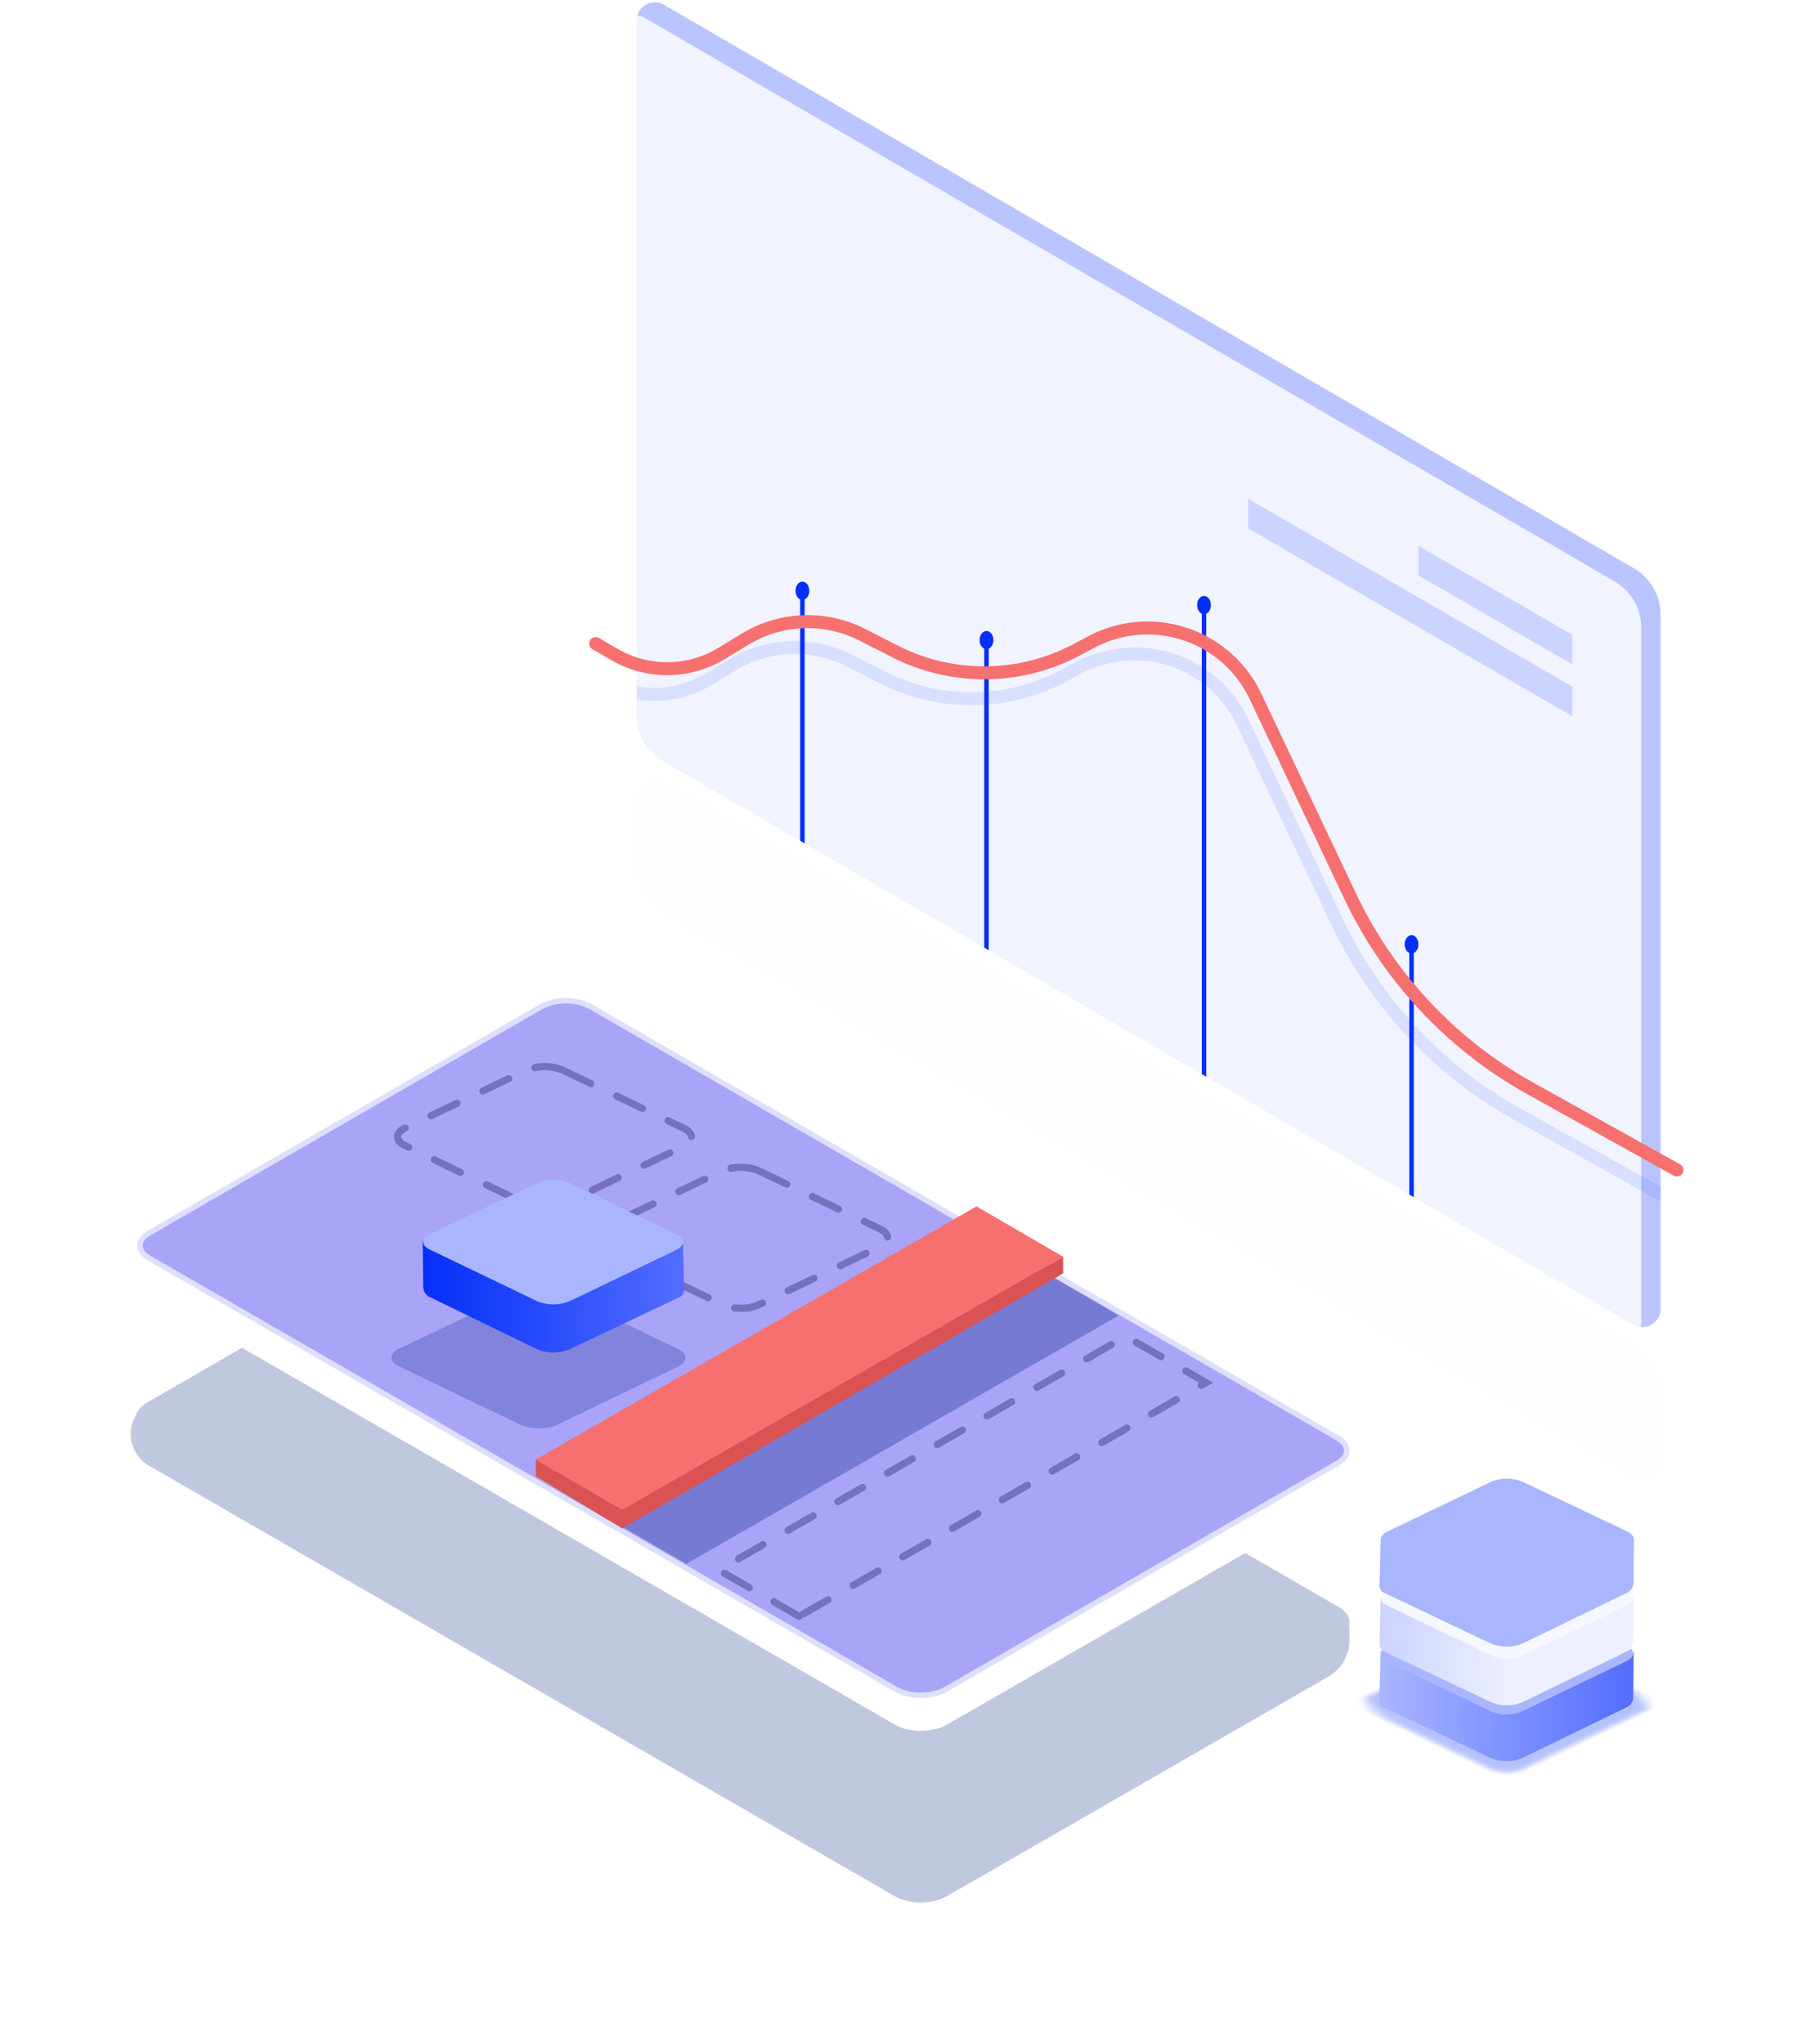 <svg xmlns="http://www.w3.org/2000/svg" width="257" height="290" viewBox="0 0 257 290">
    <defs>
        <filter id="a" width="131.2%" height="151.9%" x="-15.6%" y="-26%" filterUnits="objectBoundingBox">
            <feGaussianBlur in="SourceGraphic" stdDeviation="9"/>
        </filter>
        <linearGradient id="b" x1="100%" x2="-.009%" y1="49.973%" y2="49.973%">
            <stop offset="0%" stop-color="#042FF8"/>
            <stop offset="100%" stop-color="#536DFE"/>
        </linearGradient>
        <linearGradient id="c" x1="-.038%" x2="99.972%" y1="49.95%" y2="49.95%">
            <stop offset="0%" stop-color="#536DFE"/>
            <stop offset="100%" stop-color="#A9B6FF"/>
        </linearGradient>
        <linearGradient id="d" x1="-.038%" x2="99.972%" y1="50.035%" y2="50.035%">
            <stop offset="48%" stop-color="#EEF0FF"/>
            <stop offset="100%" stop-color="#CBD3FF"/>
        </linearGradient>
        <filter id="e" width="137.2%" height="154.3%" x="-18.6%" y="-27.1%" filterUnits="objectBoundingBox">
            <feGaussianBlur in="SourceGraphic" stdDeviation="9"/>
        </filter>
    </defs>
    <g fill="none" fill-rule="evenodd">
        <path fill="#DDE2FF" fill-rule="nonzero" d="M144.457 178.03v26.01l16.811 9.708v-26.01z"/>
        <path fill="#8292C2" fill-opacity=".5" d="M49.465 228.008l106.009-61.198c2.035-1.167 5.335-1.167 7.36 0l55.628 32.111c.167.096.327.204.479.323.483.307.873.74 1.126 1.255l.315.651a5.227 5.227 0 0 1-2.09 6.814L112.465 269.04c-2.035 1.17-5.336 1.17-7.36 0L50.93 237.865a5.926 5.926 0 0 1-2.968-5.136v-2.035l.082-.048c-.275-.922.193-1.92 1.42-2.638z" filter="url(#a)" transform="matrix(-1 0 0 1 239.46 0)"/>
        <path fill="#FFF" fill-rule="nonzero" d="M191.497 208.395v-2.035L83.684 143.032c-2.036-1.167-4.41-1.882-6.428-.712L20.65 174.815c-.54.311-.973.776-1.245 1.336l-.315.652a5.23 5.23 0 0 0 2.089 6.817l105.83 61.076c2.034 1.167 5.335 1.167 7.36 0l54.16-31.162a5.935 5.935 0 0 0 2.967-5.139z"/>
        <path fill="#DDDFFC" fill-rule="nonzero" d="M189.994 207.927c2.036-1.167 2.036-3.08 0-4.25L83.986 142.479c-2.036-1.17-5.336-1.17-7.361 0l-55.628 32.109c-2.035 1.17-2.035 3.08 0 4.25l106.009 61.197c2.035 1.167 5.335 1.167 7.36 0l55.628-32.108z"/>
        <path fill="#978FF7" d="M130.686 240.15a6.818 6.818 0 0 1-3.3-.773l-106-61.197c-.722-.418-1.135-.953-1.135-1.466 0-.512.413-1.051 1.136-1.468l55.618-32.105a7.401 7.401 0 0 1 6.6 0l105.996 61.19c.722.418 1.14.954 1.14 1.47 0 .515-.418 1.047-1.14 1.468l-55.628 32.108a6.828 6.828 0 0 1-3.287.774z" opacity=".746"/>
        <path fill="#02187C" fill-rule="nonzero" d="M97.4 221.878L85.34 214.87l61.344-35.235 12.065 7.008z" opacity=".3"/>
        <path fill="#7671BE" fill-rule="nonzero" d="M113.835 229.592a.417.417 0 0 0 .047-.106c.125.03.256.01.367-.054l3.53-2.035a.509.509 0 0 0-.505-.882l-3.53 2.035a.492.492 0 0 0-.225.268l-3.392-1.967a.509.509 0 1 0-.508.878l3.517 2.036a.505.505 0 0 0 .258.067.502.502 0 0 0 .44-.24zm-7.039-4.091a.509.509 0 0 0-.183-.679l-3.52-2.035a.51.51 0 1 0-.51.882l3.518 2.035a.54.54 0 0 0 .255.068.509.509 0 0 0 .44-.271zm14.515-.122l3.527-2.035a.509.509 0 1 0-.505-.882l-3.531 2.035a.512.512 0 0 0 .254.953.54.54 0 0 0 .255-.071zm-16.282-3.769l3.531-2.035a.512.512 0 0 0-.509-.885l-3.527 2.035a.509.509 0 0 0 .502.885h.003zm23.344-.288l3.527-2.035a.51.51 0 1 0-.505-.885l-3.531 2.035a.509.509 0 0 0 .505.885h.004zm-16.282-3.765l3.531-2.035a.51.51 0 1 0-.508-.882l-3.528 2.035a.509.509 0 0 0 .254.95.516.516 0 0 0 .245-.068h.006zm23.344-.288l3.527-2.036a.509.509 0 1 0-.525-.861l-3.531 2.035a.509.509 0 0 0 .254.95.53.53 0 0 0 .268-.088h.007zm-16.282-3.765l3.528-2.036a.509.509 0 0 0-.505-.882l-3.531 2.036a.509.509 0 0 0-.187.678c.089.16.258.259.441.258a.54.54 0 0 0 .248-.054h.006zm23.34-.289l3.531-2.035a.51.51 0 1 0-.508-.882l-3.528 2.035a.51.51 0 0 0 .505.886v-.004zm-16.281-3.768l3.528-2.035a.51.51 0 0 0-.506-.886l-3.53 2.035a.509.509 0 0 0 .501.886h.007zm23.34-.289l3.531-2.035a.512.512 0 0 0-.509-.885l-3.527 2.035a.509.509 0 0 0 .498.885h.007zm-16.281-3.765l3.527-2.035a.509.509 0 1 0-.505-.882l-3.531 2.035a.509.509 0 0 0 .254.95.53.53 0 0 0 .248-.068h.007zm23.34-.288l3.53-2.035a.51.51 0 1 0-.508-.882l-3.528 2.035a.509.509 0 0 0 .255.95.516.516 0 0 0 .244-.068h.007zm-16.282-3.765l3.531-2.035a.51.51 0 0 0-.508-.882l-3.528 2.035a.509.509 0 0 0 .251.95.53.53 0 0 0 .248-.068h.006zm23.344-.288l3.527-2.036a.509.509 0 0 0-.505-.881l-3.53 2.035a.512.512 0 0 0 .253.953.54.54 0 0 0 .248-.071h.007zm-16.282-3.769l3.531-2.035a.51.51 0 0 0-.508-.882l-3.528 2.035a.509.509 0 0 0 .254.95.482.482 0 0 0 .241-.068h.01zm23.344-.288l1.428-.821-3.616-2.1a.509.509 0 1 0-.512.879l2.106 1.224a.509.509 0 0 0 .594.818zm-16.281-3.765l3.53-2.035a.512.512 0 0 0-.508-.886l-3.528 2.035a.509.509 0 0 0 .254.95.482.482 0 0 0 .238-.064h.014zm10.762-.506a.512.512 0 0 0-.183-.678l-3.52-2.035a.51.51 0 1 0-.513.882l3.52 2.035a.488.488 0 0 0 .255.071.509.509 0 0 0 .428-.275h.013z"/>
        <path fill="#F77070" fill-rule="nonzero" d="M88.327 214.223l-12.296-7.144 62.541-35.92 12.3 7.143z"/>
        <path fill="#DA5252" fill-rule="nonzero" d="M150.872 178.302v2.357l-62.579 36.182v-2.618zM76.031 207.08v2.357l12.262 7.404v-2.618z"/>
        <path fill="#02187C" fill-rule="nonzero" d="M79.077 183.166a6.879 6.879 0 0 0-5.23 0l-17.221 8.191c-1.442.679-1.442 1.812 0 2.504l17.235 8.283a6.862 6.862 0 0 0 5.223 0l17.123-8.243c1.438-.678 1.438-1.821 0-2.51l-17.13-8.225z" opacity=".234"/>
        <path fill="#7671BE" fill-rule="nonzero" d="M107.967 185.557l.458-.217a.51.51 0 0 0-.441-.92l-.458.221a6.312 6.312 0 0 1-3.212.42.512.512 0 1 0-.116 1.019c.312.035.626.053.94.054.974.016 1.939-.18 2.829-.577zm-7.028-1.22a.509.509 0 0 0-.238-.68l-3.67-1.763a.51.51 0 0 0-.44.92l3.67 1.76a.512.512 0 0 0 .678-.237zm11.152-.76l3.67-1.768a.509.509 0 0 0-.44-.916l-3.67 1.764a.509.509 0 1 0 .44.916v.003zm-18.49-2.765a.505.505 0 0 0-.24-.679l-3.667-1.763a.509.509 0 0 0-.44.915l3.666 1.764a.516.516 0 0 0 .682-.237zm25.84-.763l3.67-1.76a.51.51 0 1 0-.44-.92l-3.67 1.764a.509.509 0 0 0 .44.916zm-33.166-2.765a.505.505 0 0 0-.237-.678l-.513-.248c-.495-.237-.786-.532-.786-.79s.295-.556.793-.794h.017a.502.502 0 0 0 .23-.678.516.516 0 0 0-.678-.234c-1.193.566-1.356 1.312-1.356 1.696 0 .383.176 1.136 1.356 1.696l.513.247c.068.033.144.05.22.051a.502.502 0 0 0 .428-.268h.013zm39.747-1.282a.509.509 0 0 0 .434-.573c-.085-.604-.563-1.147-1.357-1.527l-2.204-1.058a.509.509 0 1 0-.441.916l2.205 1.058c.457.22.753.502.786.75a.505.505 0 0 0 .502.437l.075-.003zm-36.8-2.985l3.678-1.747a.509.509 0 1 0-.438-.92l-3.677 1.748a.509.509 0 1 0 .438.92zm30.22-1.258a.512.512 0 0 0-.241-.679l-3.667-1.764a.509.509 0 1 0-.44.916l3.67 1.764a.512.512 0 0 0 .678-.237zm-22.896-2.239l3.677-1.747a.509.509 0 0 0-.438-.92l-3.677 1.748a.509.509 0 0 0 .22.97c.08.002.16-.015.232-.051h-.014zm15.57-1.279a.509.509 0 0 0-.238-.678l-3.667-1.764a.472.472 0 0 0-.129-.04.451.451 0 0 0-.115-.075 6.757 6.757 0 0 0-2.846-.57 7.856 7.856 0 0 0-1.459.132.509.509 0 1 0 .19 1 6.584 6.584 0 0 1 3.674.34c.04.02.084.035.129.044.035.03.074.055.115.075l3.667 1.763c.254.117.555.01.678-.24v.013zM80.153 171.294l.458-.22a.509.509 0 0 0-.441-.916l-.458.217a6.275 6.275 0 0 1-3.213.42.516.516 0 0 0-.563.448.509.509 0 0 0 .448.563c.312.037.626.055.94.054a6.686 6.686 0 0 0 2.829-.566zm-7.029-1.221a.509.509 0 0 0-.237-.679l-3.67-1.763a.509.509 0 0 0-.441.915l3.67 1.764a.505.505 0 0 0 .678-.237zm11.153-.763l3.67-1.76a.51.51 0 1 0-.44-.92l-3.67 1.764a.509.509 0 0 0 .22.967.468.468 0 0 0 .22-.062v.01zm-18.49-2.765a.509.509 0 0 0-.24-.678l-3.667-1.764a.509.509 0 1 0-.44.916l3.67 1.764a.505.505 0 0 0 .678-.238zm25.84-.77l3.67-1.764a.509.509 0 0 0-.44-.915l-3.667 1.763a.505.505 0 0 0-.24.679.516.516 0 0 0 .46.288c.076 0 .15-.018.218-.05zm-33.163-2.768a.509.509 0 0 0-.24-.678l-.513-.248c-.495-.234-.787-.532-.787-.79s.296-.556.794-.79a.502.502 0 0 0 .23-.679.519.519 0 0 0-.678-.234c-1.194.567-1.356 1.316-1.356 1.696 0 .38.176 1.14 1.356 1.696l.516.248a.512.512 0 0 0 .665-.22h.013zm39.73-1.278a.516.516 0 0 0 .435-.577c-.082-.604-.563-1.146-1.357-1.523l-2.205-1.062a.509.509 0 1 0-.44.916l2.204 1.062c.458.22.753.498.787.746.034.252.248.44.502.441l.074-.003zm-36.799-2.985l3.677-1.75a.509.509 0 1 0-.438-.92l-3.676 1.75a.509.509 0 0 0 .437.92zm30.233-1.262a.509.509 0 0 0-.241-.678l-3.667-1.764a.51.51 0 0 0-.44.919l3.67 1.767a.512.512 0 0 0 .678-.244zm-22.896-2.235l3.677-1.75a.509.509 0 1 0-.438-.92l-3.66 1.757a.509.509 0 0 0 .217.967c.076 0 .15-.02.217-.054h-.013zm15.555-1.29a.505.505 0 0 0-.237-.678l-3.667-1.764a.644.644 0 0 0-.129-.044.44.44 0 0 0-.115-.07 6.692 6.692 0 0 0-2.846-.574 7.856 7.856 0 0 0-1.458.132.51.51 0 1 0 .19 1 6.57 6.57 0 0 1 3.676.357.519.519 0 0 1 .241.115l3.667 1.764a.505.505 0 0 0 .678-.237z"/>
        <path fill="url(#b)" fill-rule="nonzero" d="M142.384 181.867c.003-.054.01-.107.02-.16l.143-5.481 13.832-.071.59-.289a6.072 6.072 0 0 1 4.62 0l.679.265 17.207-.085-.068 6.567c-.025.63-.41 1.19-.99 1.438l-15.182 7.381a6.068 6.068 0 0 1-4.614 0l-15.562-7.384a1.099 1.099 0 0 1-.678-.977l.003-1.204z" transform="matrix(-1 0 0 1 239.46 0)"/>
        <path fill="#A9B6FF" fill-rule="nonzero" d="M80.838 167.848a6.106 6.106 0 0 0-4.62 0l-15.213 7.238c-1.272.604-1.272 1.598 0 2.208l15.223 7.317c1.477.61 3.136.61 4.613 0l15.122-7.27c1.268-.61 1.268-1.607 0-2.218l-15.125-7.275z"/>
        <g fill-rule="nonzero">
            <g fill="#042FF8" opacity=".3">
                <path d="M211.136 251.432a6.957 6.957 0 0 0 5.298 0l17.787-8.551c1.452-.699 1.089-2.005-.366-2.697 0 0-17.421-8.29-17.431-8.29a7.008 7.008 0 0 0-5.305 0l-17.67 8.48c-1.45.699-1.095 2.012.34 2.714.017.02 17.336 8.344 17.347 8.344z" opacity=".02"/>
                <path d="M211.2 251.364a6.831 6.831 0 0 0 5.186 0l17.716-8.514c1.415-.678.679-2.13-.722-2.805 0 0-16.994-8.083-17.014-8.083a6.879 6.879 0 0 0-5.193 0l-17.59 8.456c-1.419.679-.706 2.137.708 2.816-.003.017 16.889 8.13 16.909 8.13z" opacity=".05"/>
                <path d="M211.268 251.3a6.713 6.713 0 0 0 5.07 0l17.639-8.48c1.377-.679.302-2.256-1.079-2.914 0 0-16.57-7.876-16.6-7.876a6.743 6.743 0 0 0-5.088.017l-17.516 8.415c-1.377.679-.312 2.263 1.069 2.924-.007-.007 16.474 7.914 16.505 7.914z" opacity=".07"/>
                <path d="M211.332 251.232a6.57 6.57 0 0 0 4.96 0l17.553-8.446c1.356-.645-.092-2.375-1.438-3.019 0 0-16.14-7.673-16.18-7.673a6.618 6.618 0 0 0-4.966.02l-17.438 8.382c-1.357.645.081 2.375 1.425 3.03.003.003 16.044 7.706 16.084 7.706z" opacity=".1"/>
                <path d="M211.4 251.18c1.553.63 3.29.63 4.844 0l17.475-8.425c1.306-.627-.485-2.503-1.794-3.124 0 0-15.712-7.462-15.766-7.462a6.482 6.482 0 0 0-4.85.02l-17.36 8.345c-1.31.627.471 2.51 1.777 3.137.007-.003 15.623 7.51 15.674 7.51z" opacity=".12"/>
                <path d="M211.465 251.1a6.323 6.323 0 0 0 4.731 0l17.398-8.375c1.268-.61-.879-2.629-2.15-3.233 0 0-15.288-7.265-15.35-7.265a6.373 6.373 0 0 0-4.748.023l-17.3 8.307c-1.268.61.866 2.636 2.138 3.246.03.007 15.22 7.296 15.28 7.296z" opacity=".15"/>
                <path d="M211.532 251.035a6.173 6.173 0 0 0 4.617-.02l17.32-8.314c1.234-.594-1.273-2.75-2.51-3.341 0 0-14.858-7.059-14.925-7.059a6.214 6.214 0 0 0-4.627.027l-17.208 8.27c-1.234.59 1.259 2.761 2.494 3.355.003-.004 14.765 7.082 14.84 7.082z" opacity=".17"/>
                <path d="M211.597 250.967a6.061 6.061 0 0 0 4.504-.02l17.242-8.287c1.197-.573-1.666-2.873-2.867-3.446 0 0-14.429-6.855-14.514-6.855a6.106 6.106 0 0 0-4.511.03l-17.13 8.233c-1.197.576 1.65 2.886 2.846 3.463.014.003 14.348 6.882 14.43 6.882z" opacity=".2"/>
                <path d="M211.665 250.903a5.943 5.943 0 0 0 4.389-.024l17.163-8.25c1.164-.559-2.059-2.998-3.222-3.55 0 0-14.006-6.652-14.097-6.652a5.987 5.987 0 0 0-4.41.03l-17.04 8.209c-1.164.56 2.034 3.012 3.201 3.572.014-.01 13.92 6.665 14.016 6.665z" opacity=".22"/>
                <path d="M211.716 250.842a5.8 5.8 0 0 0 4.277-.024l17.092-8.219c1.126-.542-2.452-3.124-3.579-3.66 0 0-13.567-6.444-13.683-6.444a5.834 5.834 0 0 0-4.277.03l-16.977 8.161c-1.123.54 2.436 3.134 3.562 3.677.017.007 13.496 6.479 13.585 6.479z" opacity=".24"/>
                <path d="M211.797 250.77a5.668 5.668 0 0 0 4.162-.03l17.007-8.171c1.089-.526-2.846-3.26-3.951-3.769 0 0-13.148-6.241-13.263-6.241a5.709 5.709 0 0 0-4.172.037l-16.899 8.12c-1.089.523 2.826 3.264 3.914 3.786.031.007 13.087 6.268 13.202 6.268z" opacity=".27"/>
                <path d="M211.861 250.703a5.542 5.542 0 0 0 4.05-.03l16.93-8.142c1.055-.505-3.24-3.371-4.295-3.873-.016 0-12.723-6.035-12.845-6.035a5.583 5.583 0 0 0-4.07.038l-16.821 8.083c-1.055.509 3.216 3.392 4.27 3.894.028.01 12.66 6.065 12.781 6.065z" opacity=".29"/>
                <path d="M211.93 250.638c1.269.481 2.673.47 3.934-.034l16.851-8.1c1.018-.488-3.633-3.497-4.65-3.982-.02 0-12.296-5.83-12.432-5.83a5.468 5.468 0 0 0-3.945.04l-16.746 8.05c-1.017.488 3.613 3.51 4.627 3.998.02.007 12.225 5.858 12.36 5.858z" opacity=".32"/>
                <path d="M211.994 250.57a5.298 5.298 0 0 0 3.822-.034l16.774-8.062c.98-.472-4.027-3.62-5.007-4.088-.02 0-11.872-5.627-12.014-5.627a5.325 5.325 0 0 0-3.833.044l-16.668 8.009c-.98.471 4.002 3.636 4.983 4.107.02.01 11.797 5.651 11.943 5.651z" opacity=".34"/>
                <path d="M212.055 250.503a5.156 5.156 0 0 0 3.71-.038l16.7-8.022c.946-.454-4.41-3.73-5.367-4.196-.02 0-11.438-5.427-11.597-5.427a5.193 5.193 0 0 0-3.731.044l-16.59 7.971c-.943.455 4.392 3.762 5.339 4.217.034.023 11.387 5.45 11.536 5.45z" opacity=".37"/>
                <path d="M212.126 250.438a5.023 5.023 0 0 0 3.595-.04l16.621-7.989c.906-.434-4.817-3.867-5.726-4.3-.023 0-11.013-5.218-11.193-5.218a5.068 5.068 0 0 0-3.606.048l-16.512 7.937c-.909.434 4.786 3.887 5.692 4.321.037.01 10.963 5.241 11.129 5.241z" opacity=".39"/>
                <path d="M212.19 250.37c1.127.414 2.367.4 3.484-.04l16.543-7.951c.868-.417-5.21-3.993-6.082-4.41-.024 0-10.587-5.01-10.763-5.01a4.959 4.959 0 0 0-3.494.048l-16.444 7.9c-.872.42 5.18 4.012 6.051 4.43.03.01 10.532 5.033 10.705 5.033z" opacity=".41"/>
                <path d="M212.258 250.306a4.783 4.783 0 0 0 3.368-.048l16.465-7.896c.834-.4-5.603-4.118-6.445-4.515-.023 0-10.155-4.81-10.345-4.81a4.827 4.827 0 0 0-3.392.055l-16.36 7.859c-.834.403 5.57 4.138 6.408 4.538.04 0 10.098 4.817 10.301 4.817z" opacity=".44"/>
                <path d="M212.323 250.238a4.64 4.64 0 0 0 3.256-.048l16.387-7.872c.78-.387-6.004-4.244-6.798-4.624-.027 0-9.731-4.602-9.928-4.602a4.705 4.705 0 0 0-3.267.054l-16.281 7.825c-.8.383 5.963 4.26 6.76 4.644.027.013 9.677 4.623 9.87 4.623z" opacity=".46"/>
                <path d="M212.394 250.163c1.02.359 2.134.34 3.14-.05l16.306-7.83c.763-.366-6.39-4.365-7.154-4.728-.027 0-9.304-4.41-9.497-4.41a4.58 4.58 0 0 0-3.155.059l-16.206 7.801c-.76.366 6.356 4.386 7.123 4.749.01 0 9.233 4.41 9.443 4.41z" opacity=".49"/>
                <path d="M212.455 250.106a4.41 4.41 0 0 0 3.029-.051l16.244-7.802c.726-.339-6.784-4.49-7.51-4.837-.03 0-8.876-4.192-9.097-4.192a4.45 4.45 0 0 0-3.053.058l-16.128 7.754c-.726.339 6.75 4.51 7.462 4.86.04.01 8.836 4.21 9.053 4.21z" opacity=".51"/>
                <path d="M212.523 250.041a4.27 4.27 0 0 0 2.914-.057l16.152-7.761c.678-.34-7.177-4.613-7.87-4.942-.03 0-8.449-3.99-8.676-3.99a4.328 4.328 0 0 0-2.927.062l-16.05 7.713c-.68.34 7.122 4.637 7.828 4.97.02.013 8.402 4.005 8.629 4.005z" opacity=".54"/>
                <path d="M212.587 249.973a4.148 4.148 0 0 0 2.802-.057l16.075-7.724c.654-.315-7.571-4.749-8.226-5.05-.03 0-8.022-3.786-8.263-3.786a4.196 4.196 0 0 0-2.812.065l-15.972 7.676c-.655.315 7.53 4.748 8.184 5.088.03.003 7.975 3.788 8.212 3.788z" opacity=".56"/>
                <path d="M212.655 249.909a4.04 4.04 0 0 0 2.687-.061l15.996-7.69c.617-.295-7.964-4.86-8.582-5.155-.034 0-7.594-3.579-7.845-3.579a4.07 4.07 0 0 0-2.714.064l-15.898 7.643c-.617.295 7.927 4.884 8.544 5.182.045.014 7.551 3.596 7.812 3.596z" opacity=".59"/>
                <path d="M212.733 249.841c.84.272 1.748.25 2.575-.061l15.905-7.652c.58-.278-8.358-4.986-8.942-5.265-.034 0-7.167-3.375-7.425-3.375a3.975 3.975 0 0 0-2.588.068l-15.806 7.605c-.58.278 8.317 5.013 8.897 5.292.02.013 7.113 3.388 7.384 3.388z" opacity=".61"/>
                <path d="M212.787 249.777c.805.253 1.67.23 2.46-.068l15.84-7.612c.546-.26-8.751-5.111-9.297-5.37-.038 0-6.74-3.17-7.011-3.17a3.802 3.802 0 0 0-2.473.07l-15.742 7.565c-.546.26 8.707 5.138 9.253 5.4.034.017 6.702 3.185 6.97 3.185z" opacity=".63"/>
                <path d="M212.852 249.709a3.667 3.667 0 0 0 2.347-.068l15.763-7.574c.508-.245-9.159-5.237-9.654-5.478-.037-.017-6.312-2.968-6.594-2.968a3.731 3.731 0 0 0-2.374.074l-15.668 7.53c-.505.245 9.104 5.261 9.61 5.506.054.017 6.292 2.978 6.57 2.978z" opacity=".66"/>
                <path d="M212.916 249.644a3.548 3.548 0 0 0 2.236-.07l15.684-7.551c.472-.228-9.538-5.36-10.01-5.584-.04-.017-5.925-2.642-6.18-2.76a3.005 3.005 0 0 0-2.245.074l-15.603 7.493c-.472.227 9.497 5.386 9.965 5.614.055.027 5.865 2.784 6.153 2.784z" opacity=".68"/>
                <path d="M212.984 249.577a3.426 3.426 0 0 0 2.12-.072l15.607-7.503c.437-.21-9.932-5.481-10.37-5.691-.04 0-5.491-2.44-5.766-2.555a2.887 2.887 0 0 0-2.134.078l-15.511 7.463c-.438.21 9.884 5.512 10.322 5.722.054.007 5.434 2.558 5.732 2.558z" opacity=".71"/>
                <path d="M213.049 249.512a3.304 3.304 0 0 0 2.008-.078l15.531-7.462c.397-.194-10.328-5.607-10.728-5.797-.041-.02-5.065-2.239-5.343-2.354a2.805 2.805 0 0 0-2.035.081l-15.433 7.418c-.4.19 10.277 5.638 10.674 5.828.058.02 5.01 2.364 5.326 2.364z" opacity=".73"/>
                <path d="M213.116 249.444c.625.167 1.285.14 1.893-.078l15.454-7.425c.363-.176-10.722-5.732-11.085-5.905-.044-.02-4.637-2.035-4.929-2.147a2.714 2.714 0 0 0-1.906.081l-15.359 7.374c-.363.173 10.672 5.767 11.034 5.936.045.027 4.58 2.164 4.898 2.164z" opacity=".76"/>
                <path d="M213.18 249.38a3.1 3.1 0 0 0 1.782-.082l15.375-7.39c.34-.157-11.115-5.855-11.444-6.011-.044-.02-4.203-1.832-4.508-1.944a2.622 2.622 0 0 0-1.794.085l-15.281 7.344c-.34.159 11.061 5.888 11.39 6.044.044.024 4.152 1.954 4.48 1.954z" opacity=".78"/>
                <path d="M213.249 249.312c.551.133 1.13.103 1.665-.085l15.298-7.35c.288-.14-11.509-5.98-11.8-6.106-.045-.02-3.776-1.631-4.095-1.736a2.503 2.503 0 0 0-1.696.088l-15.203 7.306c-.291.14 11.455 6.01 11.743 6.15.065.006 3.745 1.733 4.088 1.733z" opacity=".8"/>
                <path d="M213.313 249.247a2.84 2.84 0 0 0 1.554-.088l15.22-7.313c.254-.122-11.903-6.105-12.157-6.224-.048-.02-3.345-1.435-3.677-1.537a2.432 2.432 0 0 0-1.567.092l-15.125 7.269c-.254.122 11.845 6.14 12.099 6.262.048.02 3.304 1.54 3.653 1.54z" opacity=".83"/>
                <path d="M213.381 249.18c.479.1.976.07 1.438-.089l15.142-7.275c.217-.105-12.296-6.231-12.513-6.333-.05-.02-2.914-1.235-3.26-1.33a2.374 2.374 0 0 0-1.455.092l-15.05 7.232c-.217.105 12.238 6.264 12.459 6.37.047.02 2.876 1.333 3.239 1.333z" opacity=".85"/>
                <path d="M213.445 249.112c.443.082.9.052 1.327-.088l15.063-7.242c.18-.085-12.689-6.35-12.889-6.445-.048-.02-2.48-1.038-2.842-1.123a2.317 2.317 0 0 0-1.357.092l-14.938 7.204c-.184.085 12.631 6.387 12.811 6.476.05.02 2.452 1.126 2.825 1.126z" opacity=".88"/>
                <path d="M213.513 249.047c.406.068.821.035 1.211-.095l14.969-7.2c.146-.072-13.083-6.476-13.229-6.547-.05-.02-2.035-.845-2.425-.92a2.242 2.242 0 0 0-1.228.099l-14.894 7.157c-.146.071 13.022 6.513 13.168 6.584.067.02 2.045.922 2.428.922z" opacity=".9"/>
                <path d="M213.578 248.98c.369.052.744.02 1.099-.095l14.907-7.164c.109-.038-13.476-6.601-13.584-6.652a18.785 18.785 0 0 0-2.008-.716 2.191 2.191 0 0 0-1.116.099l-14.82 7.123c-.108.054 13.415 6.638 13.524 6.692.054.02 1.608.713 1.998.713z" opacity=".93"/>
                <path d="M213.646 248.915c.33.036.666.002.983-.098l14.83-7.134c.071-.037-13.87-6.726-13.941-6.76a10.583 10.583 0 0 0-1.594-.512 2.184 2.184 0 0 0-1 .102l-14.743 7.086c-.07.034 13.81 6.763 13.88 6.784.072.02 1.18.532 1.585.532z" opacity=".95"/>
                <path d="M213.71 248.847c.294.022.59-.011.872-.098l14.751-7.093c.038 0-14.263-6.848-14.3-6.865a5.183 5.183 0 0 0-1.174-.305c-.3-.027-.602.007-.888.101l-14.664 7.049c-.037 0 14.199 6.889 14.246 6.906a4.07 4.07 0 0 0 1.157.305z" opacity=".98"/>
                <path d="M213.774 248.783a2.27 2.27 0 0 0 .76-.105l14.674-7.052-14.657-6.974a2.374 2.374 0 0 0-.76-.102 2.32 2.32 0 0 0-.773.109l-14.585 7.007 14.585 7.015c.245.075.5.11.756.102z"/>
            </g>
            <path fill="url(#c)" d="M39.72 30.337a.787.787 0 0 0-.034-.139l-.14-5.332-13.448-.095-.574-.281a5.909 5.909 0 0 0-4.494 0l-.658.257-16.746-.084.064 6.39c.025.614.4 1.158.964 1.4l14.775 7.182a5.878 5.878 0 0 0 4.488 0l15.148-7.178c.385-.162.642-.532.658-.95l-.003-1.17z" transform="matrix(-1 0 0 1 235.46 209.79)"/>
            <path fill="#A9B6FF" d="M211.543 226.487a5.926 5.926 0 0 1 4.494 0l14.802 7.035c1.238.587 1.242 1.554 0 2.147l-14.816 7.124a5.878 5.878 0 0 1-4.487 0l-14.718-7.073c-1.235-.593-1.235-1.563 0-2.157l14.725-7.076z"/>
            <path fill="url(#d)" d="M39.686 22.397a.787.787 0 0 0-.024-.156l-.135-5.336-13.463-.068-.573-.278a5.933 5.933 0 0 0-4.498 0l-.658.261-16.746-.084.064 6.39c.024.615.4 1.16.967 1.4l14.772 7.182a5.885 5.885 0 0 0 4.49 0l15.126-7.178c.393-.155.66-.527.678-.95v-1.183z" transform="matrix(-1 0 0 1 235.46 209.79)"/>
            <path fill="#F6F8FF" d="M211.59 218.557a5.926 5.926 0 0 1 4.494 0l14.806 7.035c1.238.59 1.238 1.557 0 2.15l-14.812 7.124a5.885 5.885 0 0 1-4.491 0l-14.715-7.09c-1.234-.593-1.234-1.563 0-2.157l14.718-7.062z"/>
            <path fill="#A9B6FF" d="M195.773 223.876a.75.75 0 0 1 .024-.156l.136-5.336 13.462-.068.574-.278a5.933 5.933 0 0 1 4.497 0l.658.261 16.747-.085-.065 6.39a1.59 1.59 0 0 1-.967 1.402l-14.772 7.18a5.885 5.885 0 0 1-4.49 0l-15.125-7.19a1.072 1.072 0 0 1-.679-.95v-1.17z"/>
            <path fill="#A9B6FF" d="M211.59 210.233a5.909 5.909 0 0 1 4.494 0l14.806 7.028c1.238.59 1.238 1.557 0 2.15l-14.812 7.124a5.885 5.885 0 0 1-4.491 0l-14.718-7.072c-1.235-.594-1.235-1.564 0-2.158l14.721-7.072z"/>
        </g>
        <path fill="#8292C2" fill-opacity=".766" d="M3.88 80.481L141.516.543a2.585 2.585 0 0 1 3.88 2.235v10.047a7.638 7.638 0 0 1-3.802 6.604L3.962 99.364A2.585 2.585 0 0 1 .078 97.13V87.085a7.636 7.636 0 0 1 3.802-6.604z" filter="url(#e)" opacity=".1" transform="matrix(-1 0 0 1 235.786 110.239)"/>
        <path fill="#F1F3FF" fill-rule="nonzero" d="M231.855 80.627L94.222.678a2.585 2.585 0 0 0-3.883 2.25v98.492a7.638 7.638 0 0 0 3.802 6.604l137.636 79.924a2.581 2.581 0 0 0 3.88-2.235V87.231a7.64 7.64 0 0 0-3.802-6.604z"/>
        <path fill="#BAC5FF" fill-rule="nonzero" d="M232.903 187.548V89.07a7.635 7.635 0 0 0-3.803-6.604L91.468 2.527a2.54 2.54 0 0 0-1.017-.315A2.588 2.588 0 0 1 94.222.678l137.633 79.949a7.64 7.64 0 0 1 3.802 6.604v98.482a2.571 2.571 0 0 1-2.853 2.54c.066-.229.099-.466.099-.705z"/>
        <path fill="#042FF8" fill-rule="nonzero" d="M200.632 133.898h-.635v35.595l.635.37zM113.55 119.285l.634.37v-35.84h-.634zM139.675 134.457l.634.37v-44.01h-.634zM170.545 152.387l.634.367V85.847h-.634z"/>
        <path fill="#042FF8" fill-rule="nonzero" d="M114.846 83.815c0 .716-.438 1.296-.977 1.296-.54 0-.98-.58-.98-1.296 0-.715.44-1.299.98-1.299.539 0 .977.587.977 1.3zM140.97 90.816c0 .716-.437 1.296-.976 1.296-.54 0-.98-.58-.98-1.296 0-.715.437-1.299.98-1.299.542 0 .976.58.976 1.3zM171.84 85.847c0 .716-.437 1.3-.98 1.3-.542 0-.976-.584-.976-1.3 0-.716.437-1.296.976-1.296.54 0 .98.587.98 1.296zM201.293 133.982c0 .716-.437 1.296-.977 1.296s-.98-.58-.98-1.296c0-.715.437-1.299.98-1.299.543 0 .977.597.977 1.3z"/>
        <path fill="#042FF8" fill-rule="nonzero" d="M90.339 99.228V97.35c3.364.624 6.84-.01 9.769-1.78l3.256-1.95a18.008 18.008 0 0 1 17.638-.68l4.61 2.345a27.037 27.037 0 0 0 24.954-.245l2.035-1.078a17.882 17.882 0 0 1 24.575 8.12l13.361 28.221a60.306 60.306 0 0 0 25.321 27.03l19.799 11.018v2.103l-20.69-11.516a62.127 62.127 0 0 1-26.088-27.848l-13.382-28.228a16.044 16.044 0 0 0-22.048-7.286l-2.035 1.079a28.886 28.886 0 0 1-26.65.258l-4.61-2.344a16.19 16.19 0 0 0-15.847.6l-3.257 1.985a15.81 15.81 0 0 1-10.711 2.075z" opacity=".1"/>
        <path fill="#F77070" fill-rule="nonzero" d="M237.97 166.915a.92.92 0 0 0 .448-1.727l-20.725-11.532a60.34 60.34 0 0 1-25.324-27.024l-13.381-28.231a17.886 17.886 0 0 0-24.575-8.117l-2.035 1.075a27.027 27.027 0 0 1-24.955.244l-4.59-2.344a18.008 18.008 0 0 0-17.638.679l-3.256 1.98a13.988 13.988 0 0 1-14.246.164l-2.656-1.537a.92.92 0 1 0-.92 1.59l2.657 1.537a15.83 15.83 0 0 0 16.132-.186l3.256-1.981a16.18 16.18 0 0 1 15.837-.6l4.61 2.343a28.893 28.893 0 0 0 26.65-.26l2.036-1.08a16.05 16.05 0 0 1 22.047 7.286l13.382 28.232a62.164 62.164 0 0 0 26.067 27.841l20.725 11.533a.923.923 0 0 0 .454.115z"/>
        <path fill="#CBD3FF" fill-rule="nonzero" d="M223.124 90.05l-21.83-12.605v4.203l21.83 12.601zM223.124 97.414l-46.002-26.648v4.2l46.002 26.647z"/>
    </g>
</svg>
